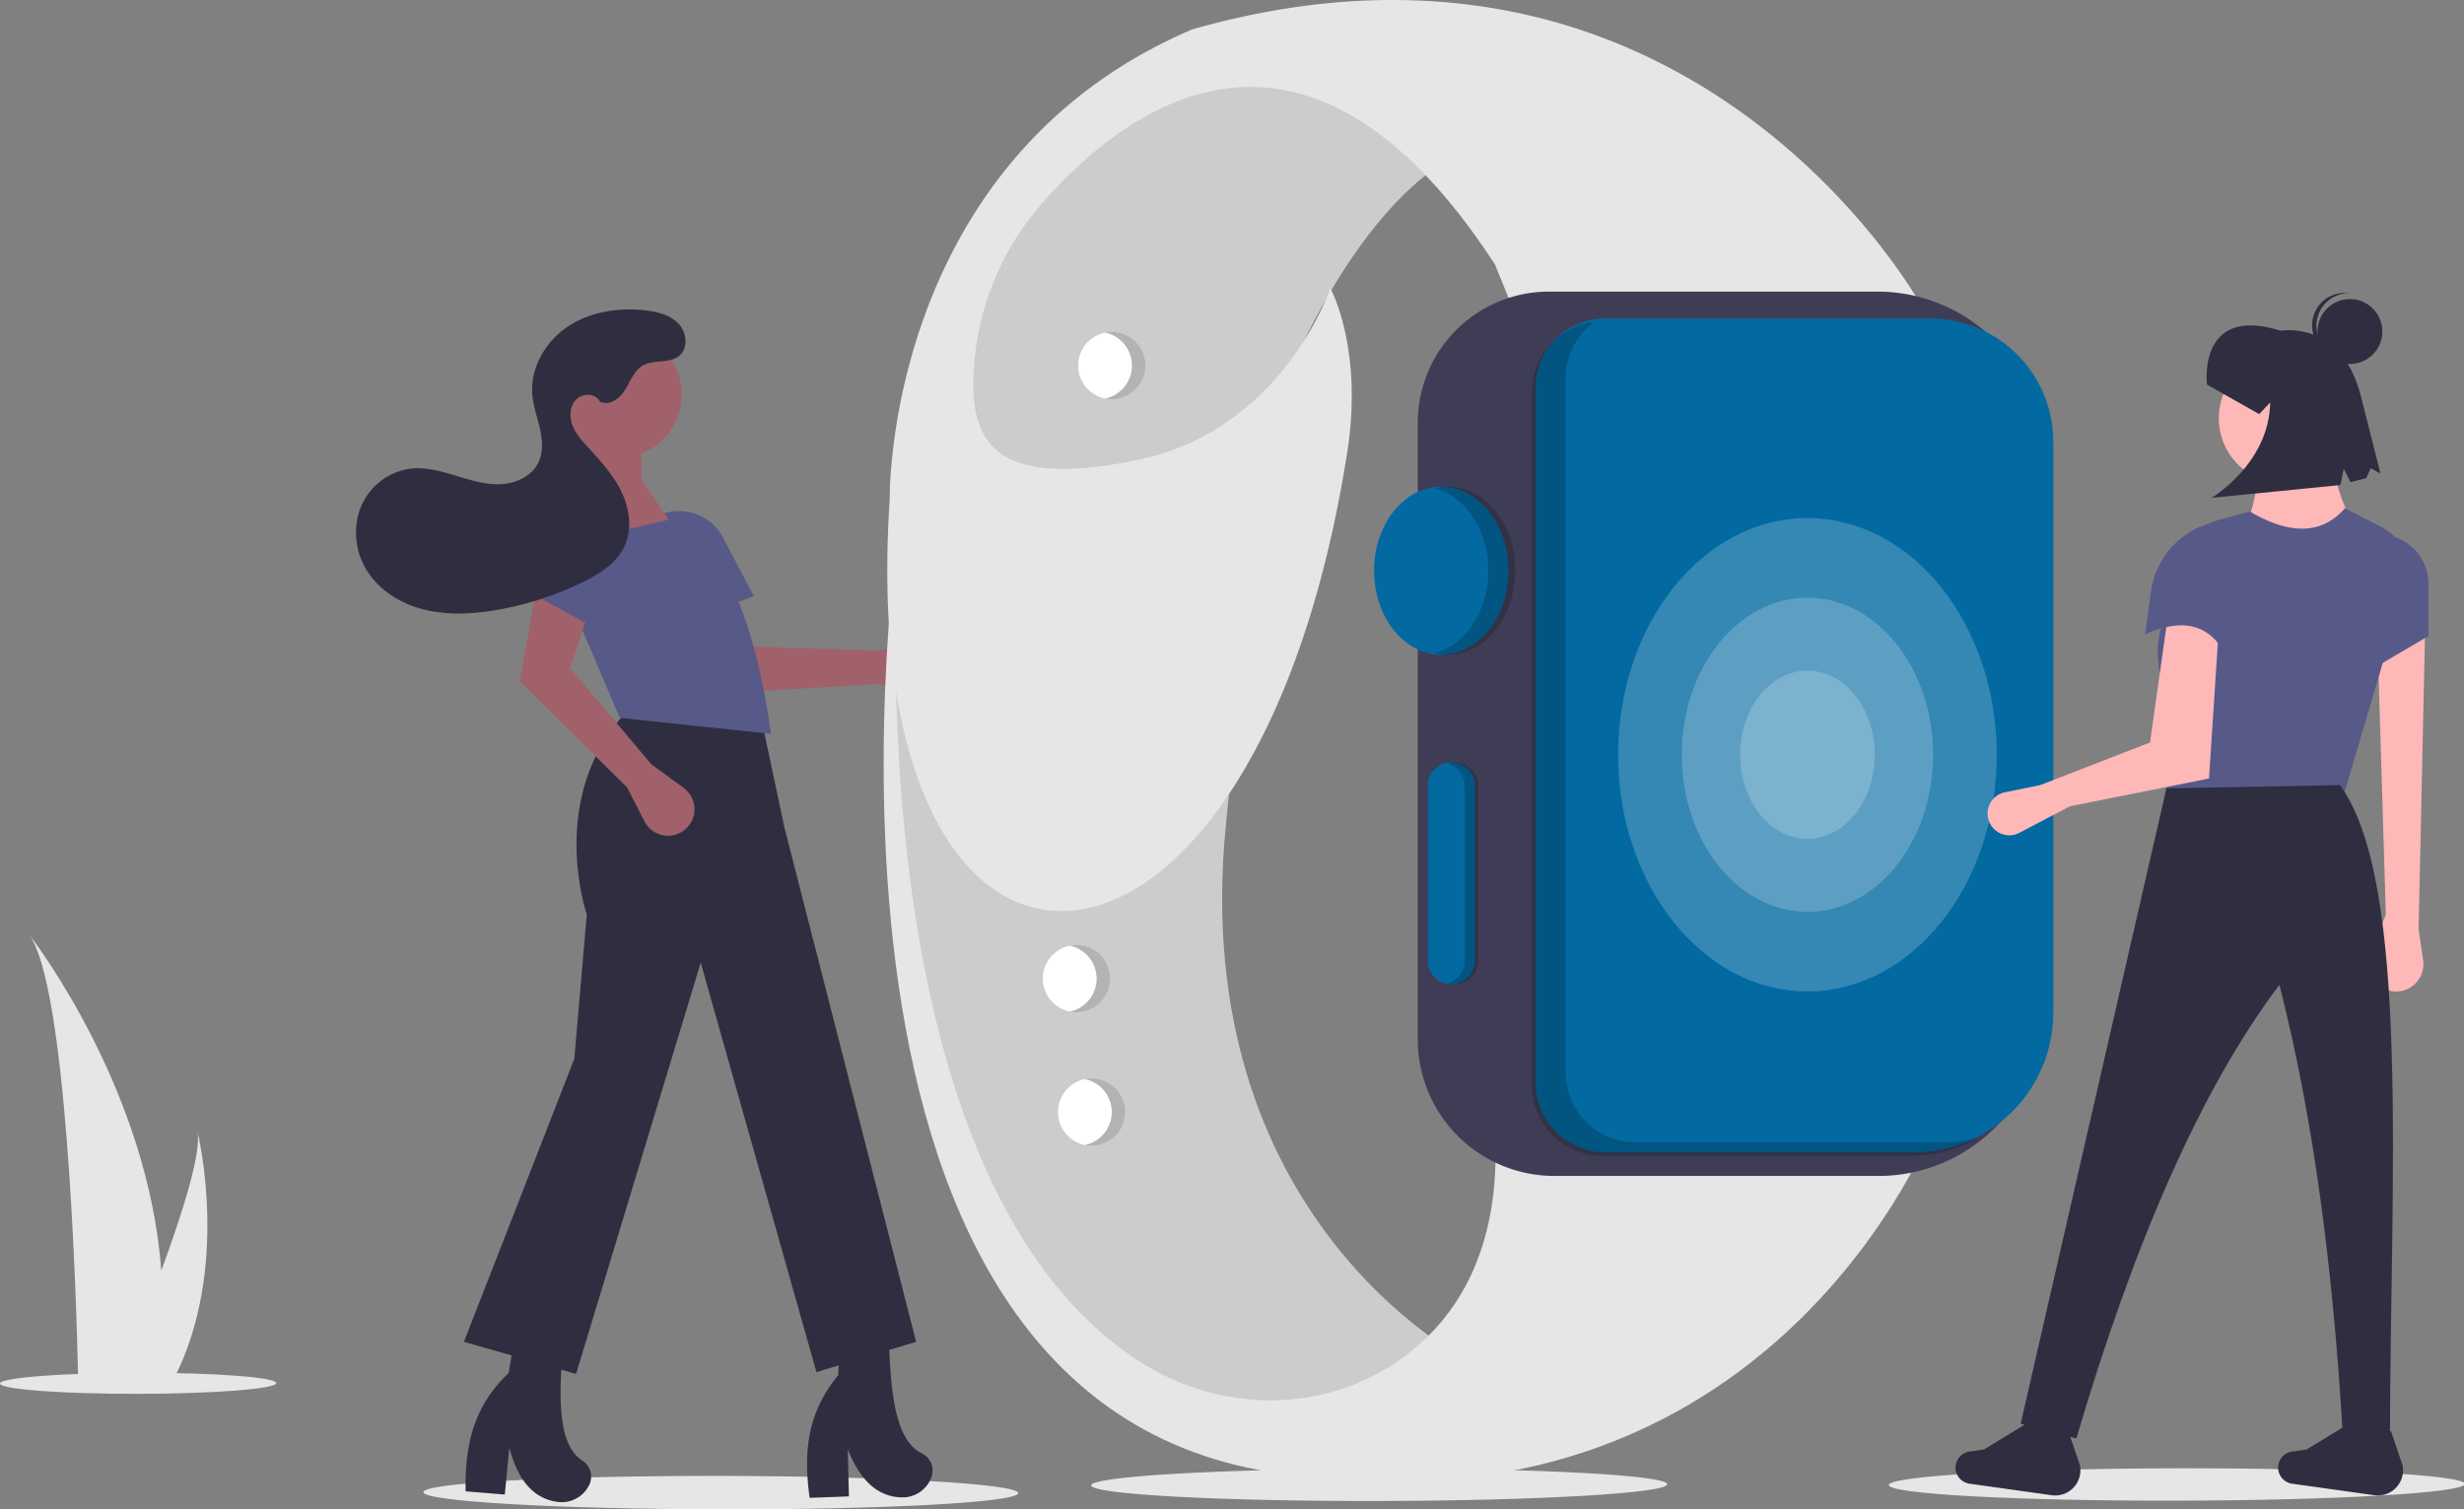 <svg xmlns="http://www.w3.org/2000/svg" data-name="Layer 1" width="812.484" height="497.68" viewBox="0 0 812.484 497.68" xmlns:xlink="http://www.w3.org/1999/xlink"><rect x="0" y="0" width="812.484" height="497.68" fill="#808080" stroke="none"/><ellipse cx="431.425" cy="693.325" rx="5.513" ry="98.066" transform="translate(-456.349 922.477) rotate(-89.908)" fill="#e6e6e6"/><path d="M483.89,426.729l12.125,3.221a8.728,8.728,0,0,0,10.932-7.634v0a8.728,8.728,0,0,0-10.485-9.344l-12.911,2.711-41.438-1.326-12.382-21.479-13.725,13.408,18.162,23.325Z" transform="translate(-193.758 -201.16)" fill="#a0616a"/><path d="M413.385,408.029l28.971-10.257-10.168-19.323a16.423,16.423,0,0,0-24.093-5.707l0,0a16.423,16.423,0,0,0-3.678,23.076Z" transform="translate(-193.758 -201.16)" fill="#575a88"/><path d="M444.392,436.275l8.01,37.682,43.439,169.649L462.968,653.585,424.812,518.57,383.72,654.172,346.738,643.605l36.395-93.336,4.109-47.549s-13.452-38.899,13.233-66.998Z" transform="translate(-193.758 -201.16)" fill="#2f2e41"/><path d="M347.302,692.902l12.907,1.062,1.499-15.438c2.935,11.268,8.466,17.113,16.409,17.917a10.063,10.063,0,0,0,9.609-5.047h0q.249-.427.455-.874a6.319,6.319,0,0,0-2.521-7.839c-8.611-5.713-7.608-23.287-5.881-41.755l-16.115-.377-2.193,13.335C349.942,664.845,347.001,677.61,347.302,692.902Z" transform="translate(-193.758 -201.16)" fill="#2f2e41"/><path d="M460.734,695.05l12.942-.486-.354-15.506c4.259,10.837,10.447,15.98,18.43,15.831a10.063,10.063,0,0,0,8.938-6.157h0q.197-.454.347-.922a6.319,6.319,0,0,0-3.438-7.483c-9.231-4.644-10.333-22.213-10.822-40.755L470.733,641.121l-.586,13.501C460.007,666.879,458.61,679.903,460.734,695.05Z" transform="translate(-193.758 -201.16)" fill="#2f2e41"/><circle cx="203.996" cy="130.071" r="20.821" fill="#a0616a"/><path d="M389.59,412.906l30.525-31.699L405.44,359.488l-.587-21.133H380.198l2.29,18.176C367.021,374.112,375.788,393.338,389.59,412.906Z" transform="translate(-193.758 -201.16)" fill="#a0616a"/><path d="M398.102,437.855l49.897,5.283c-5.027-36.063-15.841-64.731-33.167-70.736L374.328,381.794Z" transform="translate(-193.758 -201.16)" fill="#575a88"/><path d="M400.541,460.802l5.716,11.168a8.728,8.728,0,0,0,12.987,3.021h0a8.728,8.728,0,0,0-.067-14.044l-10.652-7.784-26.731-31.691,7.686-23.571-19.147-1.234-5.191,29.102Z" transform="translate(-193.758 -201.16)" fill="#a0616a"/><path d="M367.284,395.883l27.003,14.675,7.563-20.483a16.423,16.423,0,0,0-11.873-21.727h0a16.423,16.423,0,0,0-19.614,12.701Z" transform="translate(-193.758 -201.16)" fill="#575a88"/><path d="M392.402,333.84c3.079.943,6.075-1.746,7.708-4.521s2.87-6.066,5.668-7.658c3.626-2.063,8.718-.532,11.938-3.185,3.052-2.515,2.509-7.698-.204-10.575s-6.833-3.921-10.761-4.381c-8.856-1.037-18.231.351-25.669,5.27s-12.573,13.704-11.794,22.587c.335,3.818,1.693,7.463,2.529,11.204s1.111,7.829-.613,11.253c-2.273,4.515-7.588,6.825-12.64,6.988s-9.973-1.432-14.811-2.899-9.87-2.835-14.886-2.207a20.78,20.78,0,0,0-16.357,13.204,23.608,23.608,0,0,0,2.701,21.095c4.287,6.377,11.409,10.494,18.888,12.258s15.318,1.355,22.899.1a104.997,104.997,0,0,0,28.837-9.207c5.545-2.706,11.151-6.221,13.791-11.797,2.614-5.52,1.789-12.182-.788-17.72s-6.726-10.169-10.877-14.649c-2.107-2.274-4.28-4.609-5.403-7.499s-.953-6.512,1.247-8.697,6.611-1.9,7.848.943" transform="translate(-193.758 -201.16)" fill="#2f2e41"/><ellipse cx="239.289" cy="657.277" rx="45.531" ry="3.473" transform="translate(-194.813 -200.775) rotate(-0.092)" fill="#e6e6e6"/><ellipse cx="648.266" cy="690.999" rx="94.977" ry="5.339" transform="matrix(1, -0.002, 0.002, 1, -194.866, -200.119)" fill="#e6e6e6"/><ellipse cx="911.266" cy="690.999" rx="94.977" ry="5.339" transform="matrix(1, -0.002, 0.002, 1, -194.866, -199.697)" fill="#e6e6e6"/><path d="M677.883,649.889s-93.136-46.568-79.831-177.401S606.923,354.96,606.923,354.96s22.175-73.178,62.09-99.788c0,0-95.353-97.571-170.749,79.831,0,0-19.958,106.441-4.435,177.401s51.003,128.616,51.003,128.616,33.263,33.263,70.96,33.263S677.883,649.889,677.883,649.889Z" transform="translate(-193.758 -201.16)" fill="#ccc"/><path d="M832.001,571.168S778.78,713.089,612.467,686.478,490.503,371.591,490.503,371.591,471.919,586.638,569.157,649.88c26.943,17.523,62.134,17.68,87.87-1.571,17.054-12.756,31.667-35.009,29.726-73.816Z" transform="translate(-193.758 -201.16)" fill="#e6e6e6"/><path d="M826.815,301.155s-75.753-136.901-239.85-90.333C485.246,254.16,487.14,365.75,487.14,365.75c-12.265,185.02,119.746,182.032,150.828-15.225,5.457-34.635-5.544-54.329-5.544-54.329s-15.523,46.568-63.199,56.547c-47.751,9.994-55.915-5.903-54.329-29.936q.024-.36.048-.716a90.653,90.653,0,0,1,21.537-52.824c27.335-31.827,86.915-78.303,150.272,19.169l4.435,10.967S769.517,320.527,826.815,301.155Z" transform="translate(-193.758 -201.16)" fill="#e6e6e6"/><path d="M704.472,297.305a43.268,43.268,0,0,0-43.22,43.22V543.912a45.047,45.047,0,0,0,44.996,44.996H813.256a54.287,54.287,0,0,0,54.225-54.225V351.952a54.709,54.709,0,0,0-54.647-54.647Z" transform="translate(-193.758 -201.16)" fill="#3f3d56"/><path d="M723.028,306.175a22.996,22.996,0,0,0-22.97,22.97v229.032a22.995,22.995,0,0,0,22.97,22.97h101.761A46.071,46.071,0,0,0,870.807,535.129V346.718a40.589,40.589,0,0,0-40.543-40.543Z" transform="translate(-193.758 -201.16)" fill="#0369a1"/><path d="M719.276,307.448a22.925,22.925,0,0,0-9.239,18.37v229.032a22.995,22.995,0,0,0,22.97,22.97h101.761a45.791,45.791,0,0,0,11.437-1.497,45.692,45.692,0,0,1-22.524,5.932h-101.761a22.995,22.995,0,0,1-22.97-22.97v-229.032A22.995,22.995,0,0,1,719.276,307.448Z" transform="translate(-193.758 -201.16)" opacity="0.2"/><ellipse cx="475.255" cy="188.171" rx="22.175" ry="27.719" fill="#0369a1"/><path d="M684.536,389.331c0-13.41-7.619-24.594-17.74-27.162a17.994,17.994,0,0,1,4.435-.557c12.247,0,22.175,12.41,22.175,27.719s-9.928,27.719-22.175,27.719a17.994,17.994,0,0,1-4.435-.557C676.917,413.925,684.536,402.741,684.536,389.331Z" transform="translate(-193.758 -201.16)" opacity="0.2"/><path d="M664.578,460.292v57.655a7.761,7.761,0,0,0,15.523,0V460.292a7.761,7.761,0,0,0-15.523,0Z" transform="translate(-193.758 -201.16)" fill="#0369a1"/><path d="M676.774,517.947V460.292a7.747,7.747,0,0,0-5.544-7.399,7.65,7.65,0,0,1,2.218-.362,7.771,7.771,0,0,1,7.761,7.761v57.655a7.771,7.771,0,0,1-7.761,7.761,7.65,7.65,0,0,1-2.218-.362A7.747,7.747,0,0,0,676.774,517.947Z" transform="translate(-193.758 -201.16)" opacity="0.2"/><circle cx="359.944" cy="366.681" r="11.088" fill="#fff"/><path d="M560.355,567.841a11.09,11.09,0,0,0-8.87-10.864,11.088,11.088,0,1,1,0,21.728A11.09,11.09,0,0,0,560.355,567.841Z" transform="translate(-193.758 -201.16)" opacity="0.3"/><circle cx="354.944" cy="322.681" r="11.088" fill="#fff"/><path d="M555.355,523.841a11.09,11.09,0,0,0-8.87-10.864,11.088,11.088,0,1,1,0,21.728A11.09,11.09,0,0,0,555.355,523.841Z" transform="translate(-193.758 -201.16)" opacity="0.3"/><circle cx="366.597" cy="120.537" r="11.088" fill="#fff"/><path d="M567.008,321.697a11.09,11.09,0,0,0-8.87-10.864,11.088,11.088,0,1,1,0,21.728A11.09,11.09,0,0,0,567.008,321.697Z" transform="translate(-193.758 -201.16)" opacity="0.3"/><ellipse cx="595.986" cy="248.868" rx="22.175" ry="27.719" fill="#fff" opacity="0.2"/><ellipse cx="595.986" cy="248.868" rx="41.435" ry="51.794" fill="#fff" opacity="0.2"/><ellipse cx="595.986" cy="248.868" rx="62.426" ry="78.033" fill="#fff" opacity="0.2"/><path d="M203.488,509.47c12.121,17.134,15.323,114.654,16.037,145.913.018.704.037,1.372.046,2.003h30.683c.375-.668.723-1.326,1.052-2.003,18.187-35.897,8.096-78.939,7.566-81.117,1.381,6.843-4.867,26.676-11.929,45.887C242.633,561.084,205.794,512.452,203.488,509.47Z" transform="translate(-193.758 -201.16)" fill="#e6e6e6"/><path d="M991.273,507.539l1.495,10.218a9.035,9.035,0,0,1-10.189,10.257h0a9.035,9.035,0,0,1-7.179-12.205l5.073-13.13-2.7-88.559,15.66-5.94Z" transform="translate(-193.758 -201.16)" fill="#ffb8b8"/><circle cx="753.235" cy="137.9" r="21.6" fill="#ffb8b8"/><path d="M972.913,379.559l-39.96-1.62c4.436-9.716,6.196-19.114,4.32-28.08h26.46C962.342,358.315,966.182,368.468,972.913,379.559Z" transform="translate(-193.758 -201.16)" fill="#ffb8b8"/><path d="M966.433,463.799l-58.86,4.32,2.14-33.261c-6.783-16.134-5.7-27.785,2.284-35.503l.723-11.238a17.237,17.237,0,0,1,12.735-15.542l10.199-2.736c13.206,7.736,23.733,7.63,31.32-1.08l12.138,6.217a16.284,16.284,0,0,1,8.761,16.291Z" transform="translate(-193.758 -201.16)" fill="#575a88"/><path d="M876.254,467.039l-16.614,8.722a7.162,7.162,0,0,1-8.706-1.61v0a7.162,7.162,0,0,1,3.941-11.748l11.659-2.385L902.714,445.979l5.94-42.12,16.74,4.32-3.24,49.68Z" transform="translate(-193.758 -201.16)" fill="#ffb8b8"/><path d="M994.513,410.879,976.153,421.679l-1.08-43.2,3.166-1.08a16.274,16.274,0,0,1,16.274,16.274Z" transform="translate(-193.758 -201.16)" fill="#575a88"/><path d="M981.823,675.747,966.211,673.305c-3.152-53.34-9.502-103.137-20.838-147.407-26.215,34.737-48.19,85.934-66.96,149.579l-18.36-4.86,48.06-209.519,57.24-1.08C988.763,492.071,981.909,591.062,981.823,675.747Z" transform="translate(-193.758 -201.16)" fill="#2f2e41"/><path d="M870.306,694.183l-27.126-3.803a5.349,5.349,0,0,1-4.418-6.704h0a5.349,5.349,0,0,1,4.395-3.886l4.82-.696,15.241-9.308,12.607,3.362,3.738,11.032A8.3,8.3,0,0,1,870.306,694.183Z" transform="translate(-193.758 -201.16)" fill="#2f2e41"/><path d="M976.686,694.183l-27.126-3.803a5.349,5.349,0,0,1-4.418-6.704h0a5.349,5.349,0,0,1,4.395-3.886l4.82-.696,15.241-9.308,12.607,3.362,3.738,11.032A8.3,8.3,0,0,1,976.686,694.183Z" transform="translate(-193.758 -201.16)" fill="#2f2e41"/><path d="M928.633,418.979c-4.91-10.792-13.388-14.973-27.54-8.64l1.908-14.072a27.343,27.343,0,0,1,19.692-22.647h0Z" transform="translate(-193.758 -201.16)" fill="#575a88"/><path d="M921.501,327.977s-3.398-26.445,24.328-17.773c0,0,19.802-3.633,26.296,21.136l6.575,25.964-3.205-1.744-1.494,3.266-5.193,1.315-2.222-4.411-1.075,5.356-42.532,4.24s19.049-11.266,19.351-31.456l-3.628,3.834Z" transform="translate(-193.758 -201.16)" fill="#2f2e41"/><circle cx="774.872" cy="109.303" r="10.695" fill="#2f2e41"/><path d="M957.61,307.845a10.686,10.686,0,0,1,10.69-9.996c-.221-.028-.44-.062-.665-.077a10.695,10.695,0,1,0-1.372,21.345c.225.014.447.009.669.009A10.686,10.686,0,0,1,957.61,307.845Z" transform="translate(-193.758 -201.16)" fill="#2f2e41"/></svg>